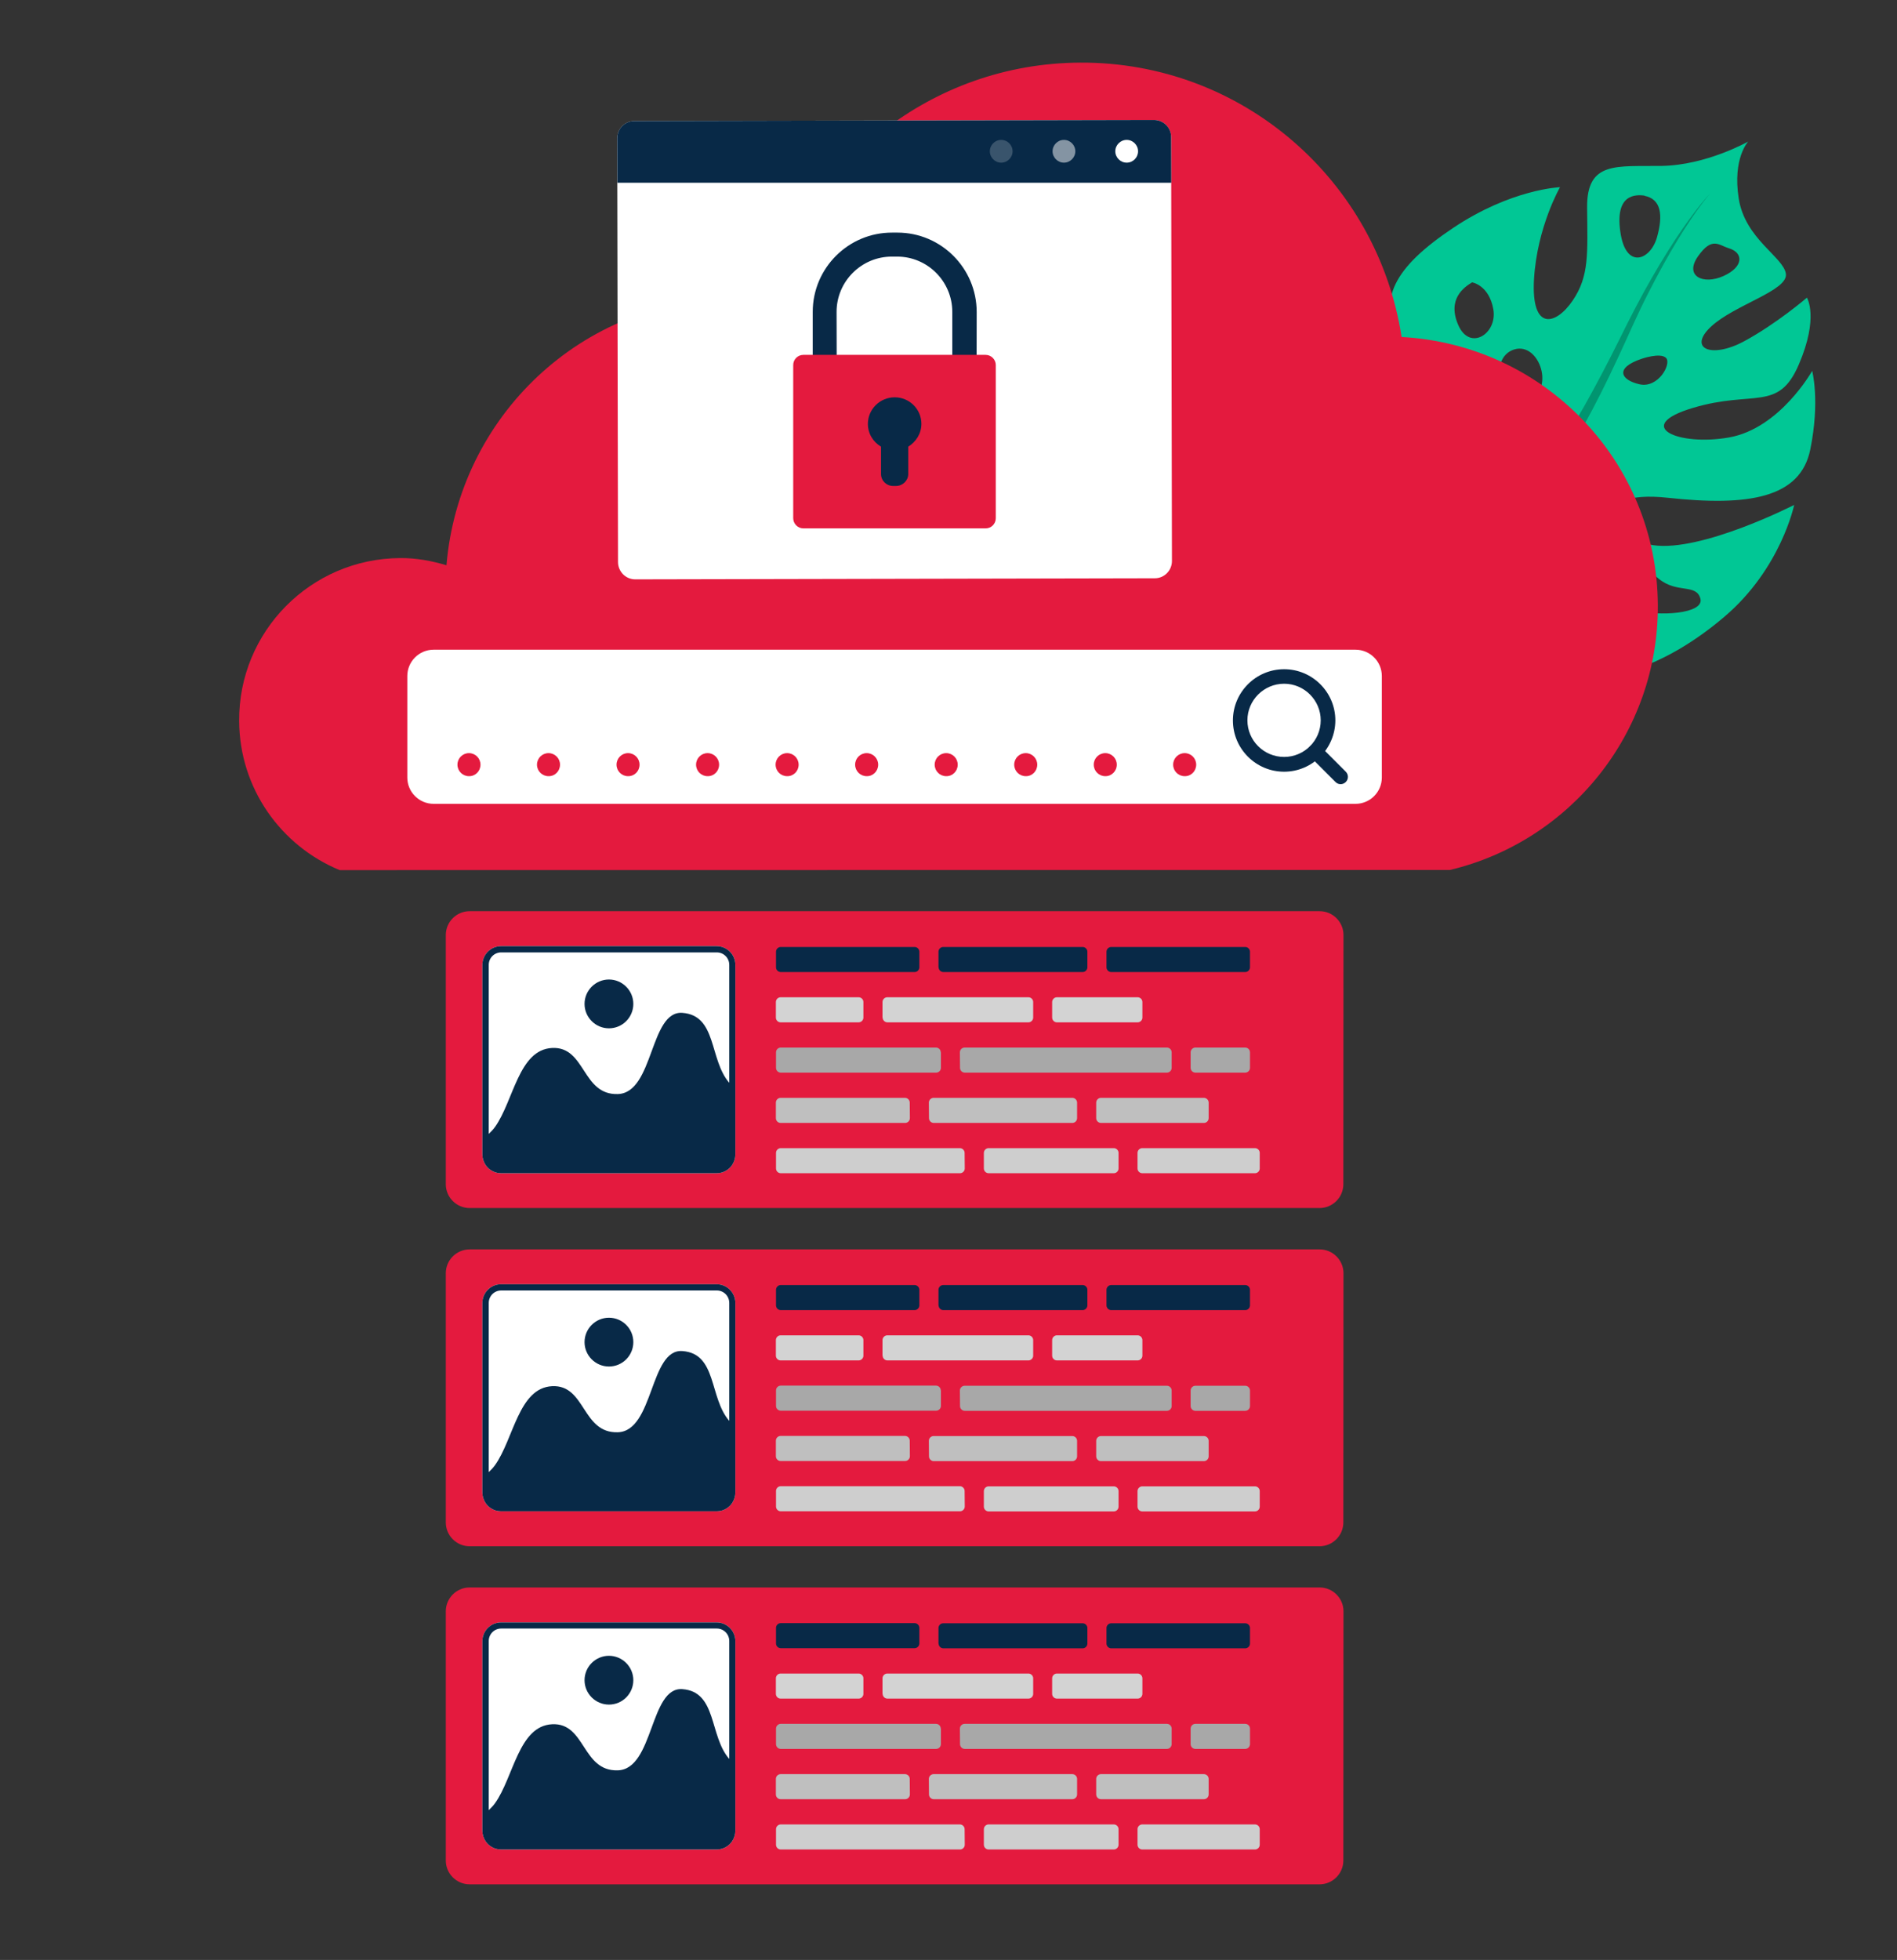 <?xml version="1.0" encoding="utf-8"?>
<!-- Generator: Adobe Illustrator 25.1.0, SVG Export Plug-In . SVG Version: 6.00 Build 0)  -->
<svg version="1.1" id="Layer_1" xmlns="http://www.w3.org/2000/svg" xmlns:xlink="http://www.w3.org/1999/xlink" x="0px" y="0px"
	 viewBox="0 0 1400 1445.9" style="enable-background:new 0 0 1400 1445.9;" xml:space="preserve">
<rect x="0" y="0" width="1400" height="1445.9" fill="#333333" stroke="none"/>
<style type="text/css">
	.st0{fill:#01C795;}
	.st1{fill:#019570;}
	.st2{fill:#E41A3E;}
	.st3{fill:#FFFFFF;}
	.st4{fill:#082947;}
	.st5{fill:#D3D3D3;}
	.st6{fill:#A8A8A8;}
	.st7{fill:#BFBFBF;}
	.st8{fill:#CECECE;}
	.st9{opacity:0.5;fill:#FFFFFF;enable-background:new    ;}
	.st10{opacity:0.2;fill:#FFFFFF;enable-background:new    ;}
</style>
<g>
	<g>
		<path class="st0" d="M1272.6,455c41.8-35.5,51.5-82.5,51.5-82.5s-68.3,34.9-104,29.7c-35.7-5.2-49-41.5,10.6-35
			c59.7,6.5,98,0.3,105.3-35.6s1.4-58,1.4-58s-23.7,42.4-61.3,49.1c-37.6,6.7-71.6-8.4-26.7-21.8s63,3.2,78.1-31.9s6-49.4,6-49.4
			s-22.3,19.2-46.4,32.2c-24.2,13-41.7,5.3-24.3-10.9c17.5-16.2,56.9-26.5,55.2-38.9c-1.7-12.4-30.1-25.6-34.8-55.5
			c-4.7-29.8,7-42.1,7-42.1s-30.8,17.5-64,18s-55.1-3.7-54.9,30.5c0.3,34.2,1.7,50.7-10.7,68.9c-12.4,18.2-30.7,22.8-28.5-15.8
			c2.3-38.6,19.2-67.9,19.2-67.9s-36,1.3-79.1,30.2s-56,52.3-39.9,84.4s65,74.6,47.2,94.8c-17.9,20.1-50.5-23.8-62.8-50.6
			c-12.3-26.8-15.2-47.9-15.2-47.9s-42.2,24.2-29.2,92.1c12.9,68,56.8,87.5,113.6,78.7c0,0-2.2,57.5,45.9,74.6
			C1179.9,511.7,1230.9,490.5,1272.6,455z M1195.8,170.9c-4-28.2,11.6-27.4,18.1-26.6l-0.5,0.1c12.5,2.3,14.2,14.1,9.4,30.9
			C1217.9,192.1,1199.7,199.1,1195.8,170.9z M1076.3,240c-8.6-19.4,4.3-28.2,10.1-31.7c0,0,12.5,1.9,15.7,19.9
			C1105.2,246.1,1084.9,259.3,1076.3,240z M1253.2,189c10.4-14.7,15.2-8.1,22.9-5.8c10.6,3.3,10.9,13.6-4.1,20.4
			C1256.9,210.4,1242.8,203.7,1253.2,189z M1117.5,257.8c18.8-5.8,30.7,30.8,9.5,37.9C1105.9,302.8,1097.9,263.8,1117.5,257.8z
			 M1210,283.5c-13.8-3.1-18.7-12,1.5-18.8c0,0,14-4.9,18.1-0.6C1233.7,268.5,1223.8,286.6,1210,283.5z M1001.6,355.4
			c11.5-13.5,41,9.1,33.1,21.2C1026.8,388.7,991.2,367.6,1001.6,355.4z M1099.5,366.7c-15.7-12.5,5.7-33.6,20.6-26.7
			C1132.6,345.8,1115.2,379.2,1099.5,366.7z M1224.1,426.9c13.5,11.2,27.7,3.4,30.8,14.7c3.1,11.3-31.1,13.4-48.1,8.4
			s-31.8-21.2-24.3-31.2C1192.9,405.1,1210.6,415.7,1224.1,426.9z M1125.4,451.5c-14.4-25.1,18.8-38.3,25.3-0.8
			c2.4,13.9,29.6,12.7,26,22.4C1173.1,482.8,1139.8,476.6,1125.4,451.5z"/>
		<path class="st1" d="M1193.7,264.7c4-8.4,7.7-16.8,11.4-24.9c3.7-8.1,7.4-15.9,11.2-23.3c7.5-14.8,14.9-28.1,21.6-39.1
			c6.7-11,12.7-19.8,17.1-25.7s7.1-9,7.1-9s-2.9,3-7.5,8.7c-4.6,5.8-11,14.3-18.1,25.1s-15,23.9-23.1,38.5c-4,7.3-8,15-12.1,23
			c-4,8-8,16.2-12.2,24.4c-8.4,16.5-17.4,33.2-26.8,49.2s-19.1,31.3-28.7,45c-9.6,13.8-19.1,25.9-27.6,36s-16,18.1-21.5,23.7
			c-1.4,1.5-2.8,2.9-4.2,4.3c1.9-0.2,3.7-0.5,5.6-0.8c0,0-0.1,3.5,0.4,9c1.8-1.8,3.6-3.6,5.4-5.5c5.6-5.8,13.2-14.1,21.7-24.6
			s17.8-23.2,27.2-37.4c9.4-14.2,18.8-30,27.7-46.4C1177.4,298.6,1185.9,281.5,1193.7,264.7z"/>
	</g>
	<path class="st2" d="M1070,641.8c88.4-21,154-100.6,153.5-195.4c-0.5-106.4-84.2-192.1-189.1-197.8
		c-17.8-115.1-117.3-203-237.2-202.4c-110,0.5-202.1,75.3-229.6,176.6c-8.7-1-17.2-2.6-26.2-2.6c-112.2,0.5-202.7,87.2-211.9,196.8
		c-10.8-3.2-22.1-5.4-34.1-5.3c-66,0.3-119.3,54.1-118.9,120.1c0.2,49.8,30.9,92.3,74.2,110.1L1070,641.8L1070,641.8z"/>
	<g>
		<path class="st3" d="M1019.8,573.6c0,10.7-8.7,19.4-19.4,19.4H320c-10.7,0-19.4-8.7-19.4-19.4v-74.9c0-10.7,8.7-19.4,19.4-19.4
			h680.4c10.7,0,19.4,8.7,19.4,19.4L1019.8,573.6L1019.8,573.6z"/>
		<g>
			<g>
				<path class="st4" d="M947.7,569.3c-20.8,0-37.8-16.9-37.8-37.8c0-20.8,16.9-37.8,37.8-37.8c20.8,0,37.8,16.9,37.8,37.8
					C985.4,552.3,968.5,569.3,947.7,569.3z M947.7,504.4c-14.9,0-27.1,12.1-27.1,27s12.1,27,27.1,27c14.9,0,27-12.1,27-27
					C974.7,516.6,962.6,504.4,947.7,504.4z"/>
			</g>
			<g>
				<path class="st4" d="M989.4,578.5c-1.4,0-2.7-0.5-3.8-1.6l-18.8-18.8c-2.1-2.1-2.1-5.5,0-7.6s5.5-2.1,7.6,0l18.8,18.8
					c2.1,2.1,2.1,5.5,0,7.6C992.1,578,990.7,578.5,989.4,578.5z"/>
			</g>
		</g>
		<path class="st2" d="M354.6,564.1c0-4.7-3.8-8.5-8.5-8.5s-8.5,3.8-8.5,8.5s3.8,8.5,8.5,8.5C350.8,572.7,354.6,568.9,354.6,564.1z"
			/>
		<path class="st2" d="M413.3,564.1c0-4.7-3.8-8.5-8.5-8.5s-8.5,3.8-8.5,8.5s3.8,8.5,8.5,8.5C409.5,572.7,413.3,568.9,413.3,564.1z"
			/>
		<path class="st2" d="M472,564.1c0-4.7-3.8-8.5-8.5-8.5s-8.5,3.8-8.5,8.5s3.8,8.5,8.5,8.5C468.2,572.7,472,568.9,472,564.1z"/>
		<path class="st2" d="M530.7,564.1c0-4.7-3.8-8.5-8.5-8.5s-8.5,3.8-8.5,8.5s3.8,8.5,8.5,8.5C526.9,572.7,530.7,568.9,530.7,564.1z"
			/>
		<path class="st2" d="M648.1,564.1c0-4.7-3.8-8.5-8.5-8.5s-8.5,3.8-8.5,8.5s3.8,8.5,8.5,8.5C644.3,572.7,648.1,568.9,648.1,564.1z"
			/>
		<path class="st2" d="M706.8,564.1c0-4.7-3.8-8.5-8.5-8.5s-8.5,3.8-8.5,8.5s3.8,8.5,8.5,8.5C703,572.7,706.8,568.9,706.8,564.1z"/>
		<path class="st2" d="M765.5,564.1c0-4.7-3.8-8.5-8.5-8.5s-8.5,3.8-8.5,8.5s3.8,8.5,8.5,8.5C761.7,572.7,765.5,568.9,765.5,564.1z"
			/>
		<path class="st2" d="M824.2,564.1c0-4.7-3.8-8.5-8.5-8.5s-8.5,3.8-8.5,8.5s3.8,8.5,8.5,8.5C820.3,572.7,824.2,568.9,824.2,564.1z"
			/>
		<path class="st2" d="M882.8,564.1c0-4.7-3.8-8.5-8.5-8.5s-8.5,3.8-8.5,8.5s3.8,8.5,8.5,8.5C879,572.7,882.8,568.9,882.8,564.1z"/>
		<path class="st2" d="M589.4,564.1c0-4.7-3.8-8.5-8.5-8.5s-8.5,3.8-8.5,8.5s3.8,8.5,8.5,8.5C585.6,572.7,589.4,568.9,589.4,564.1z"
			/>
	</g>
	<g>
		<path class="st2" d="M991.4,873.6c0,9.7-7.9,17.6-17.6,17.6H346.6c-9.7,0-17.6-7.9-17.6-17.6V689.8c0-9.7,7.9-17.6,17.6-17.6
			h627.3c9.7,0,17.6,7.9,17.6,17.6L991.4,873.6L991.4,873.6z"/>
		<g>
			<path class="st3" d="M528.9,698H369.8c-7.6,0-13.8,6.2-13.8,13.8v139.9c0,2.8,0.9,5.4,2.3,7.6c1,1.5,2.3,2.9,3.9,3.9
				c2.2,1.5,4.8,2.3,7.6,2.3h159.1c2.8,0,5.4-0.8,7.6-2.3c1.5-1,2.9-2.3,3.9-3.9c1.4-2.2,2.3-4.8,2.3-7.6V711.8
				C542.7,704.2,536.5,698,528.9,698z"/>
			<g>
				<path class="st4" d="M449.4,722.6c-9.9,0-18,8.1-18,18s8.1,18,18,18c10,0,18-8.1,18-18C467.4,730.7,459.3,722.6,449.4,722.6z"/>
				<path class="st4" d="M528.9,698H369.8c-7.6,0-13.8,6.2-13.8,13.8v139.9c0,2.8,0.9,5.4,2.3,7.6c1,1.5,2.3,2.9,3.9,3.9
					c2.2,1.5,4.8,2.3,7.6,2.3h159.1c2.8,0,5.4-0.8,7.6-2.3c1.5-1,2.9-2.3,3.9-3.9c1.4-2.2,2.3-4.8,2.3-7.6V711.8
					C542.7,704.2,536.5,698,528.9,698z M503.6,747.2c-24.2-1.8-21,59-47.6,59.9s-23.7-35.2-48.5-34s-28.4,39-42.2,58.3
					c-1.3,1.8-2.9,3.5-4.6,5.1V711.8c0-5.1,4.1-9.2,9.2-9.2H529c5.1,0,9.2,4.1,9.2,9.2v87C523.3,781.7,529.3,749.1,503.6,747.2z"/>
			</g>
		</g>
		<g>
			<g>
				<path class="st4" d="M692.7,713.6c0,1.9,1.6,3.5,3.5,3.5H799c1.9,0,3.5-1.6,3.5-3.5v-11.5c0-1.9-1.6-3.5-3.5-3.5H696.1
					c-1.9,0-3.5,1.6-3.5,3.5v11.5H692.7z"/>
				<path class="st4" d="M816.6,713.6c0,1.9,1.6,3.5,3.5,3.5H919c1.9,0,3.5-1.6,3.5-3.5v-11.5c0-1.9-1.6-3.5-3.5-3.5h-98.9
					c-1.9,0-3.5,1.6-3.5,3.5V713.6z"/>
				<path class="st4" d="M678.5,702.1c0-1.9-1.6-3.5-3.5-3.5h-98.8c-1.9,0-3.5,1.6-3.5,3.5v11.5c0,1.9,1.6,3.5,3.5,3.5H675
					c1.9,0,3.5-1.6,3.5-3.5V702.1z"/>
			</g>
			<g>
				<path class="st5" d="M651.4,750.7c0,1.9,1.6,3.5,3.5,3.5H759c1.9,0,3.5-1.6,3.5-3.5v-11.5c0-1.9-1.6-3.5-3.5-3.5H654.8
					c-1.9,0-3.5,1.6-3.5,3.5v11.5H651.4z"/>
				<path class="st5" d="M776.5,750.7c0,1.9,1.6,3.5,3.5,3.5h59.6c1.9,0,3.5-1.6,3.5-3.5v-11.5c0-1.9-1.6-3.5-3.5-3.5H780
					c-1.9,0-3.5,1.6-3.5,3.5V750.7z"/>
				<path class="st5" d="M637.2,739.2c0-1.9-1.6-3.5-3.5-3.5h-57.6c-1.9,0-3.5,1.6-3.5,3.5v11.5c0,1.9,1.6,3.5,3.5,3.5h57.6
					c1.9,0,3.5-1.6,3.5-3.5V739.2z"/>
			</g>
			<g>
				<path class="st6" d="M708.5,787.8c0,1.9,1.6,3.5,3.5,3.5h149.2c1.9,0,3.5-1.6,3.5-3.5v-11.5c0-1.9-1.6-3.5-3.5-3.5H711.9
					c-1.9,0-3.5,1.6-3.5,3.5L708.5,787.8L708.5,787.8z"/>
				<path class="st6" d="M878.7,787.8c0,1.9,1.6,3.5,3.5,3.5H919c1.9,0,3.5-1.6,3.5-3.5v-11.5c0-1.9-1.6-3.5-3.5-3.5h-36.8
					c-1.9,0-3.5,1.6-3.5,3.5V787.8z"/>
				<path class="st6" d="M694.3,776.3c0-1.9-1.6-3.5-3.5-3.5H576.2c-1.9,0-3.5,1.6-3.5,3.5v11.5c0,1.9,1.6,3.5,3.5,3.5h114.7
					c1.9,0,3.5-1.6,3.5-3.5v-11.5H694.3z"/>
			</g>
			<g>
				<path class="st7" d="M685.6,824.9c0,1.9,1.6,3.5,3.5,3.5h102.3c1.9,0,3.5-1.6,3.5-3.5v-11.5c0-1.9-1.6-3.5-3.5-3.5H689
					c-1.9,0-3.5,1.6-3.5,3.5L685.6,824.9L685.6,824.9z"/>
				<path class="st7" d="M809,824.9c0,1.9,1.6,3.5,3.5,3.5h76c1.9,0,3.5-1.6,3.5-3.5v-11.5c0-1.9-1.6-3.5-3.5-3.5h-76
					c-1.9,0-3.5,1.6-3.5,3.5V824.9z"/>
				<path class="st7" d="M671.4,813.4c0-1.9-1.6-3.5-3.5-3.5h-91.8c-1.9,0-3.5,1.6-3.5,3.5v11.5c0,1.9,1.6,3.5,3.5,3.5H668
					c1.9,0,3.5-1.6,3.5-3.5L671.4,813.4L671.4,813.4z"/>
			</g>
			<g>
				<path class="st8" d="M726.1,862c0,1.9,1.6,3.5,3.5,3.5H822c1.9,0,3.5-1.6,3.5-3.5v-11.5c0-1.9-1.6-3.5-3.5-3.5h-92.4
					c-1.9,0-3.5,1.6-3.5,3.5V862z"/>
				<path class="st8" d="M839.5,862c0,1.9,1.6,3.5,3.5,3.5h83.2c1.9,0,3.5-1.6,3.5-3.5v-11.5c0-1.9-1.6-3.5-3.5-3.5H843
					c-1.9,0-3.5,1.6-3.5,3.5V862z"/>
				<path class="st8" d="M711.9,850.5c0-1.9-1.6-3.5-3.5-3.5H576.2c-1.9,0-3.5,1.6-3.5,3.5V862c0,1.9,1.6,3.5,3.5,3.5h132.3
					c1.9,0,3.5-1.6,3.5-3.5L711.9,850.5L711.9,850.5z"/>
			</g>
		</g>
	</g>
	<g>
		<path class="st2" d="M991.4,1123.1c0,9.7-7.9,17.6-17.6,17.6H346.6c-9.7,0-17.6-7.9-17.6-17.6V939.3c0-9.7,7.9-17.6,17.6-17.6
			h627.3c9.7,0,17.6,7.9,17.6,17.6L991.4,1123.1L991.4,1123.1z"/>
		<g>
			<path class="st3" d="M528.9,947.4H369.8c-7.6,0-13.8,6.2-13.8,13.8v139.9c0,2.8,0.9,5.4,2.3,7.6c1,1.5,2.3,2.9,3.9,3.9
				c2.2,1.5,4.8,2.3,7.6,2.3h159.1c2.8,0,5.4-0.8,7.6-2.3c1.5-1,2.9-2.3,3.9-3.9c1.4-2.2,2.3-4.8,2.3-7.6V961.2
				C542.7,953.6,536.5,947.4,528.9,947.4z"/>
			<g>
				<path class="st4" d="M449.4,972.1c-9.9,0-18,8.1-18,18s8.1,18,18,18c10,0,18-8.1,18-18C467.4,980.1,459.3,972.1,449.4,972.1z"/>
				<path class="st4" d="M528.9,947.4H369.8c-7.6,0-13.8,6.2-13.8,13.8v139.9c0,2.8,0.9,5.4,2.3,7.6c1,1.5,2.3,2.9,3.9,3.9
					c2.2,1.5,4.8,2.3,7.6,2.3h159.1c2.8,0,5.4-0.8,7.6-2.3c1.5-1,2.9-2.3,3.9-3.9c1.4-2.2,2.3-4.8,2.3-7.6V961.2
					C542.7,953.6,536.5,947.4,528.9,947.4z M503.6,996.7c-24.2-1.8-21,59-47.6,59.9s-23.7-35.2-48.5-34s-28.4,39-42.2,58.3
					c-1.3,1.8-2.9,3.5-4.6,5.1V961.2c0-5.1,4.1-9.2,9.2-9.2H529c5.1,0,9.2,4.1,9.2,9.2v87C523.3,1031.2,529.3,998.5,503.6,996.7z"/>
			</g>
		</g>
		<g>
			<g>
				<path class="st4" d="M692.7,963c0,1.9,1.6,3.5,3.5,3.5H799c1.9,0,3.5-1.6,3.5-3.5v-11.5c0-1.9-1.6-3.5-3.5-3.5H696.1
					c-1.9,0-3.5,1.6-3.5,3.5V963H692.7z"/>
				<path class="st4" d="M816.6,963c0,1.9,1.6,3.5,3.5,3.5H919c1.9,0,3.5-1.6,3.5-3.5v-11.5c0-1.9-1.6-3.5-3.5-3.5h-98.9
					c-1.9,0-3.5,1.6-3.5,3.5V963z"/>
				<path class="st4" d="M678.5,951.5c0-1.9-1.6-3.5-3.5-3.5h-98.8c-1.9,0-3.5,1.6-3.5,3.5V963c0,1.9,1.6,3.5,3.5,3.5H675
					c1.9,0,3.5-1.6,3.5-3.5V951.5z"/>
			</g>
			<g>
				<path class="st5" d="M651.4,1000.1c0,1.9,1.6,3.5,3.5,3.5H759c1.9,0,3.5-1.6,3.5-3.5v-11.5c0-1.9-1.6-3.5-3.5-3.5H654.8
					c-1.9,0-3.5,1.6-3.5,3.5v11.5H651.4z"/>
				<path class="st5" d="M776.5,1000.1c0,1.9,1.6,3.5,3.5,3.5h59.6c1.9,0,3.5-1.6,3.5-3.5v-11.5c0-1.9-1.6-3.5-3.5-3.5H780
					c-1.9,0-3.5,1.6-3.5,3.5V1000.1z"/>
				<path class="st5" d="M637.2,988.6c0-1.9-1.6-3.5-3.5-3.5h-57.6c-1.9,0-3.5,1.6-3.5,3.5v11.5c0,1.9,1.6,3.5,3.5,3.5h57.6
					c1.9,0,3.5-1.6,3.5-3.5V988.6z"/>
			</g>
			<g>
				<path class="st6" d="M708.5,1037.3c0,1.9,1.6,3.5,3.5,3.5h149.2c1.9,0,3.5-1.6,3.5-3.5v-11.5c0-1.9-1.6-3.5-3.5-3.5H711.9
					c-1.9,0-3.5,1.6-3.5,3.5L708.5,1037.3L708.5,1037.3z"/>
				<path class="st6" d="M878.7,1037.3c0,1.9,1.6,3.5,3.5,3.5H919c1.9,0,3.5-1.6,3.5-3.5v-11.5c0-1.9-1.6-3.5-3.5-3.5h-36.8
					c-1.9,0-3.5,1.6-3.5,3.5V1037.3z"/>
				<path class="st6" d="M694.3,1025.7c0-1.9-1.6-3.5-3.5-3.5H576.2c-1.9,0-3.5,1.6-3.5,3.5v11.5c0,1.9,1.6,3.5,3.5,3.5h114.7
					c1.9,0,3.5-1.6,3.5-3.5v-11.5H694.3z"/>
			</g>
			<g>
				<path class="st7" d="M685.6,1074.4c0,1.9,1.6,3.5,3.5,3.5h102.3c1.9,0,3.5-1.6,3.5-3.5v-11.5c0-1.9-1.6-3.5-3.5-3.5H689
					c-1.9,0-3.5,1.6-3.5,3.5L685.6,1074.4L685.6,1074.4z"/>
				<path class="st7" d="M809,1074.4c0,1.9,1.6,3.5,3.5,3.5h76c1.9,0,3.5-1.6,3.5-3.5v-11.5c0-1.9-1.6-3.5-3.5-3.5h-76
					c-1.9,0-3.5,1.6-3.5,3.5V1074.4z"/>
				<path class="st7" d="M671.4,1062.8c0-1.9-1.6-3.5-3.5-3.5h-91.8c-1.9,0-3.5,1.6-3.5,3.5v11.5c0,1.9,1.6,3.5,3.5,3.5H668
					c1.9,0,3.5-1.6,3.5-3.5L671.4,1062.8L671.4,1062.8z"/>
			</g>
			<g>
				<path class="st8" d="M726.1,1111.5c0,1.9,1.6,3.5,3.5,3.5H822c1.9,0,3.5-1.6,3.5-3.5V1100c0-1.9-1.6-3.5-3.5-3.5h-92.4
					c-1.9,0-3.5,1.6-3.5,3.5V1111.5z"/>
				<path class="st8" d="M839.5,1111.5c0,1.9,1.6,3.5,3.5,3.5h83.2c1.9,0,3.5-1.6,3.5-3.5V1100c0-1.9-1.6-3.5-3.5-3.5H843
					c-1.9,0-3.5,1.6-3.5,3.5V1111.5z"/>
				<path class="st8" d="M711.9,1099.9c0-1.9-1.6-3.5-3.5-3.5H576.2c-1.9,0-3.5,1.6-3.5,3.5v11.5c0,1.9,1.6,3.5,3.5,3.5h132.3
					c1.9,0,3.5-1.6,3.5-3.5L711.9,1099.9L711.9,1099.9z"/>
			</g>
		</g>
	</g>
	<g>
		<path class="st2" d="M991.4,1372.5c0,9.7-7.9,17.6-17.6,17.6H346.6c-9.7,0-17.6-7.9-17.6-17.6v-183.8c0-9.7,7.9-17.6,17.6-17.6
			h627.3c9.7,0,17.6,7.9,17.6,17.6L991.4,1372.5L991.4,1372.5z"/>
		<g>
			<path class="st3" d="M528.9,1196.9H369.8c-7.6,0-13.8,6.2-13.8,13.8v139.9c0,2.8,0.9,5.4,2.3,7.6c1,1.5,2.3,2.9,3.9,3.9
				c2.2,1.5,4.8,2.3,7.6,2.3h159.1c2.8,0,5.4-0.8,7.6-2.3c1.5-1,2.9-2.3,3.9-3.9c1.4-2.2,2.3-4.8,2.3-7.6v-139.9
				C542.7,1203.1,536.5,1196.9,528.9,1196.9z"/>
			<g>
				<path class="st4" d="M449.4,1221.5c-9.9,0-18,8.1-18,18s8.1,18,18,18c10,0,18-8.1,18-18S459.3,1221.5,449.4,1221.5z"/>
				<path class="st4" d="M528.9,1196.9H369.8c-7.6,0-13.8,6.2-13.8,13.8v139.9c0,2.8,0.9,5.4,2.3,7.6c1,1.5,2.3,2.9,3.9,3.9
					c2.2,1.5,4.8,2.3,7.6,2.3h159.1c2.8,0,5.4-0.8,7.6-2.3c1.5-1,2.9-2.3,3.9-3.9c1.4-2.2,2.3-4.8,2.3-7.6v-139.9
					C542.7,1203.1,536.5,1196.9,528.9,1196.9z M503.6,1246.1c-24.2-1.8-21,59-47.6,59.9s-23.7-35.2-48.5-34s-28.4,39-42.2,58.3
					c-1.3,1.8-2.9,3.5-4.6,5.1v-124.8c0-5.1,4.1-9.2,9.2-9.2H529c5.1,0,9.2,4.1,9.2,9.2v87C523.3,1280.6,529.3,1248,503.6,1246.1z"
					/>
			</g>
		</g>
		<g>
			<g>
				<path class="st4" d="M692.7,1212.5c0,1.9,1.6,3.5,3.5,3.5H799c1.9,0,3.5-1.6,3.5-3.5V1201c0-1.9-1.6-3.5-3.5-3.5H696.1
					c-1.9,0-3.5,1.6-3.5,3.5v11.5H692.7z"/>
				<path class="st4" d="M816.6,1212.5c0,1.9,1.6,3.5,3.5,3.5H919c1.9,0,3.5-1.6,3.5-3.5V1201c0-1.9-1.6-3.5-3.5-3.5h-98.9
					c-1.9,0-3.5,1.6-3.5,3.5V1212.5z"/>
				<path class="st4" d="M678.5,1200.9c0-1.9-1.6-3.5-3.5-3.5h-98.8c-1.9,0-3.5,1.6-3.5,3.5v11.5c0,1.9,1.6,3.5,3.5,3.5H675
					c1.9,0,3.5-1.6,3.5-3.5V1200.9z"/>
			</g>
			<g>
				<path class="st5" d="M651.4,1249.6c0,1.9,1.6,3.5,3.5,3.5H759c1.9,0,3.5-1.6,3.5-3.5v-11.5c0-1.9-1.6-3.5-3.5-3.5H654.8
					c-1.9,0-3.5,1.6-3.5,3.5v11.5H651.4z"/>
				<path class="st5" d="M776.5,1249.6c0,1.9,1.6,3.5,3.5,3.5h59.6c1.9,0,3.5-1.6,3.5-3.5v-11.5c0-1.9-1.6-3.5-3.5-3.5H780
					c-1.9,0-3.5,1.6-3.5,3.5V1249.6z"/>
				<path class="st5" d="M637.2,1238.1c0-1.9-1.6-3.5-3.5-3.5h-57.6c-1.9,0-3.5,1.6-3.5,3.5v11.5c0,1.9,1.6,3.5,3.5,3.5h57.6
					c1.9,0,3.5-1.6,3.5-3.5V1238.1z"/>
			</g>
			<g>
				<path class="st6" d="M708.5,1286.7c0,1.9,1.6,3.5,3.5,3.5h149.2c1.9,0,3.5-1.6,3.5-3.5v-11.5c0-1.9-1.6-3.5-3.5-3.5H711.9
					c-1.9,0-3.5,1.6-3.5,3.5L708.5,1286.7L708.5,1286.7z"/>
				<path class="st6" d="M878.7,1286.7c0,1.9,1.6,3.5,3.5,3.5H919c1.9,0,3.5-1.6,3.5-3.5v-11.5c0-1.9-1.6-3.5-3.5-3.5h-36.8
					c-1.9,0-3.5,1.6-3.5,3.5V1286.7z"/>
				<path class="st6" d="M694.3,1275.2c0-1.9-1.6-3.5-3.5-3.5H576.2c-1.9,0-3.5,1.6-3.5,3.5v11.5c0,1.9,1.6,3.5,3.5,3.5h114.7
					c1.9,0,3.5-1.6,3.5-3.5v-11.5H694.3z"/>
			</g>
			<g>
				<path class="st7" d="M685.6,1323.8c0,1.9,1.6,3.5,3.5,3.5h102.3c1.9,0,3.5-1.6,3.5-3.5v-11.5c0-1.9-1.6-3.5-3.5-3.5H689
					c-1.9,0-3.5,1.6-3.5,3.5L685.6,1323.8L685.6,1323.8z"/>
				<path class="st7" d="M809,1323.8c0,1.9,1.6,3.5,3.5,3.5h76c1.9,0,3.5-1.6,3.5-3.5v-11.5c0-1.9-1.6-3.5-3.5-3.5h-76
					c-1.9,0-3.5,1.6-3.5,3.5V1323.8z"/>
				<path class="st7" d="M671.4,1312.3c0-1.9-1.6-3.5-3.5-3.5h-91.8c-1.9,0-3.5,1.6-3.5,3.5v11.5c0,1.9,1.6,3.5,3.5,3.5H668
					c1.9,0,3.5-1.6,3.5-3.5L671.4,1312.3L671.4,1312.3z"/>
			</g>
			<g>
				<path class="st8" d="M726.1,1360.9c0,1.9,1.6,3.5,3.5,3.5H822c1.9,0,3.5-1.6,3.5-3.5v-11.5c0-1.9-1.6-3.5-3.5-3.5h-92.4
					c-1.9,0-3.5,1.6-3.5,3.5V1360.9z"/>
				<path class="st8" d="M839.5,1360.9c0,1.9,1.6,3.5,3.5,3.5h83.2c1.9,0,3.5-1.6,3.5-3.5v-11.5c0-1.9-1.6-3.5-3.5-3.5H843
					c-1.9,0-3.5,1.6-3.5,3.5V1360.9z"/>
				<path class="st8" d="M711.9,1349.4c0-1.9-1.6-3.5-3.5-3.5H576.2c-1.9,0-3.5,1.6-3.5,3.5v11.5c0,1.9,1.6,3.5,3.5,3.5h132.3
					c1.9,0,3.5-1.6,3.5-3.5L711.9,1349.4L711.9,1349.4z"/>
			</g>
		</g>
	</g>
	<path class="st3" d="M864.9,413.9c0,7-5.7,12.7-12.6,12.7l-383.5,0.8c-7,0-12.6-5.7-12.7-12.6L455.5,102c0-7,5.7-12.7,12.6-12.7
		l383.5-0.8c7,0,12.6,5.7,12.7,12.6L864.9,413.9z"/>
	<path class="st4" d="M864.3,101.1c0-7-5.7-12.6-12.7-12.6l-383.5,0.8c-7,0-12.6,5.7-12.6,12.7l0.1,32.8h408.8L864.3,101.1z"/>
	<path class="st3" d="M839.9,111.6c0-4.6-3.8-8.4-8.4-8.4c-4.6,0-8.4,3.8-8.4,8.4s3.8,8.4,8.4,8.4
		C836.2,120,839.9,116.2,839.9,111.6z"/>
	<path class="st9" d="M793.6,111.6c0-4.6-3.8-8.4-8.4-8.4c-4.6,0-8.4,3.8-8.4,8.4s3.8,8.4,8.4,8.4S793.6,116.2,793.6,111.6z"/>
	<path class="st10" d="M747.3,111.6c0-4.6-3.8-8.4-8.4-8.4c-4.6,0-8.4,3.8-8.4,8.4s3.8,8.4,8.4,8.4S747.3,116.2,747.3,111.6z"/>
	<g>
		<g>
			<path class="st4" d="M720.7,296.4H599.8v-66.3c0-32.3,26.3-58.6,58.6-58.5h3.9c32.3,0,58.5,26.3,58.5,58.6L720.7,296.4z
				 M617.5,278.6h85.3v-48.5c0-22.5-18.3-40.8-40.7-40.8h-3.9c-22.5,0-40.8,18.3-40.8,40.8L617.5,278.6z"/>
		</g>
		<path class="st2" d="M734.9,382.3c0,4.1-3.3,7.5-7.5,7.5H592.9c-4.1,0-7.5-3.4-7.5-7.5v-113c0-4.1,3.3-7.5,7.5-7.5h134.5
			c4.1,0,7.5,3.4,7.5,7.5V382.3z"/>
		<g>
			<path class="st4" d="M680,312.7c0-10.8-8.8-19.6-19.7-19.6s-19.8,8.8-19.8,19.6c0,7.2,3.9,13.4,9.7,16.8v20.2
				c0,4.9,4,8.8,8.9,8.8h2.2c4.9,0,9-4,9-8.8v-20.2C676,326,680,319.8,680,312.7z"/>
		</g>
	</g>
</g>
</svg>
